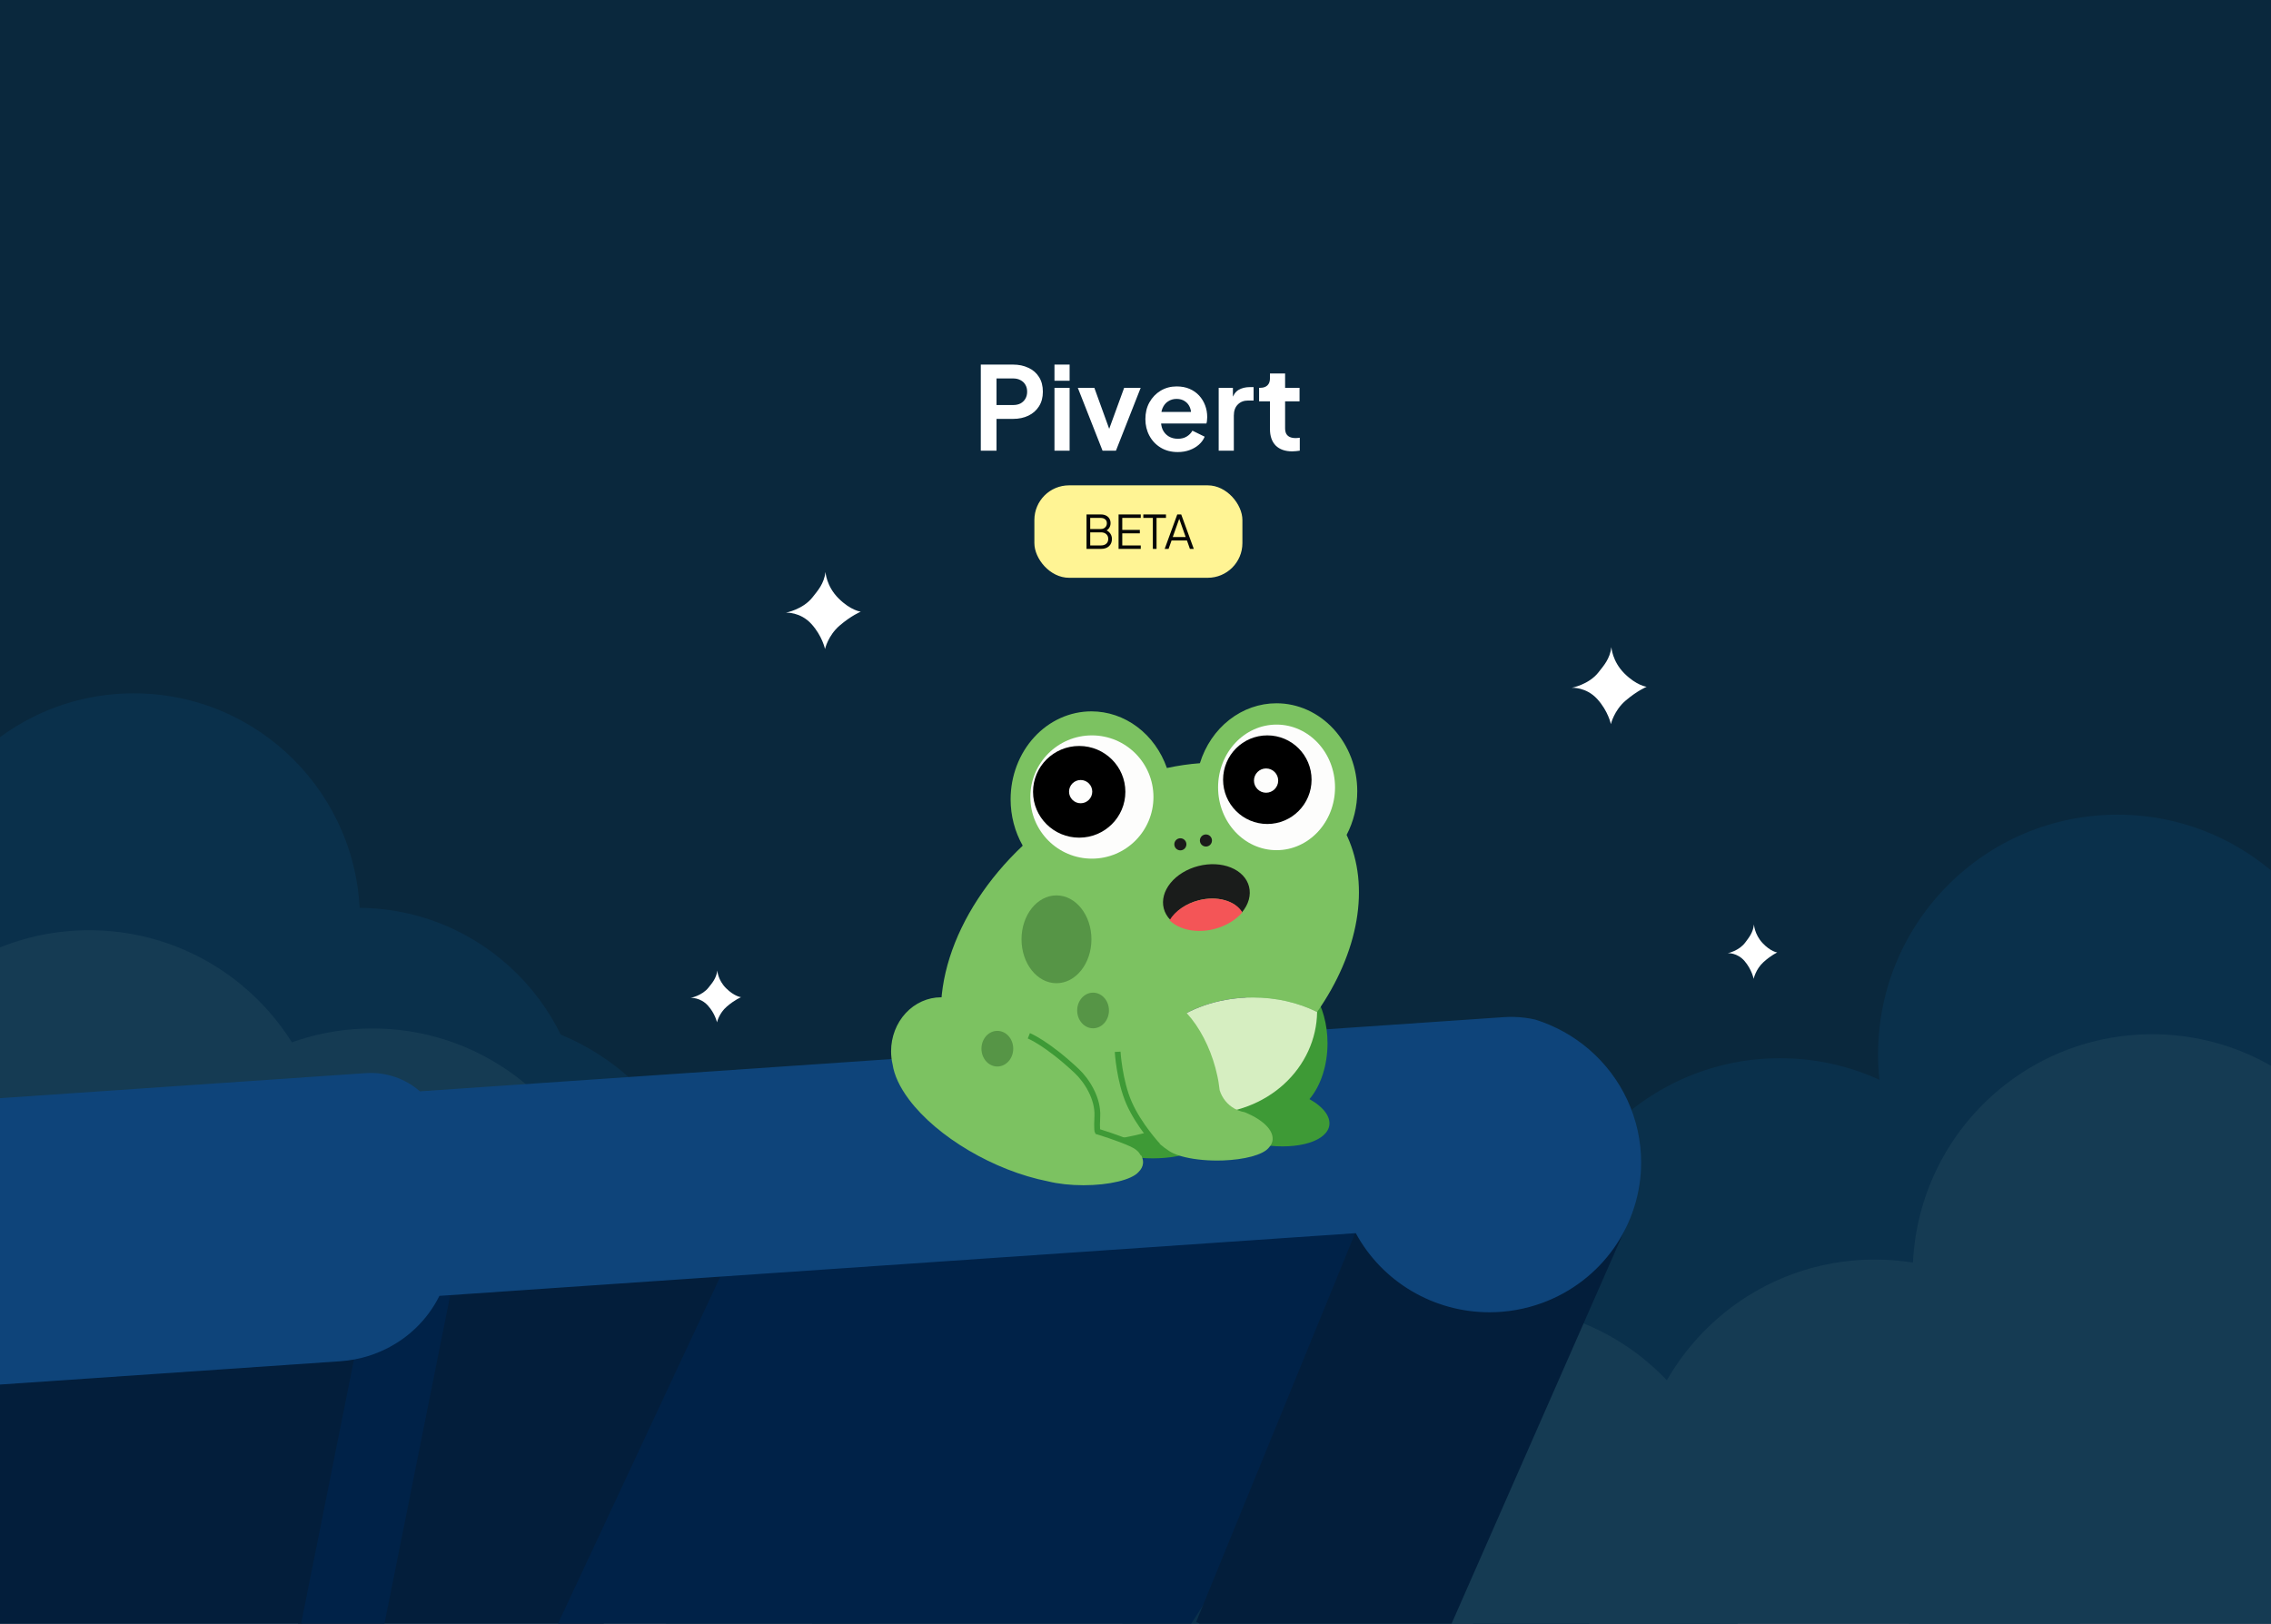 <svg width="393" height="281" viewBox="0 0 393 281" fill="none" xmlns="http://www.w3.org/2000/svg">
<rect x="0" y="0" width="393" height="281" fill="#808080" stroke="none"/>
<g clip-path="url(#clip0_127_114)">
<path d="M393 0H0V281H393V0Z" fill="#0A283D"/>
<path d="M124.131 167.969C123.956 169.351 123.234 170.132 122.616 170.919C121.504 172.336 119.518 172.706 119.518 172.706C119.518 172.706 121.188 172.595 122.486 174.019C123.764 175.421 124.074 176.943 124.074 176.943C124.074 176.943 124.425 175.371 125.782 174.206C127.139 173.041 128.24 172.59 128.24 172.59C128.24 172.59 127.076 172.462 125.648 171.037C124.216 169.608 124.131 167.969 124.131 167.969Z" fill="white"/>
<path d="M142.853 99C142.593 101.054 141.52 102.214 140.603 103.382C138.95 105.488 136 106.038 136 106.038C136 106.038 138.482 105.872 140.41 107.989C142.307 110.071 142.768 112.331 142.768 112.331C142.768 112.331 143.291 109.996 145.306 108.266C147.322 106.536 148.957 105.865 148.957 105.865C148.957 105.865 147.228 105.675 145.107 103.559C142.98 101.435 142.853 99 142.853 99Z" fill="white"/>
<path d="M278.853 112C278.593 114.054 277.52 115.214 276.603 116.382C274.95 118.488 272 119.038 272 119.038C272 119.038 274.482 118.872 276.41 120.989C278.307 123.071 278.768 125.331 278.768 125.331C278.768 125.331 279.291 122.996 281.306 121.266C283.322 119.536 284.957 118.865 284.957 118.865C284.957 118.865 283.228 118.675 281.107 116.559C278.98 114.435 278.853 112 278.853 112Z" fill="white"/>
<path d="M303.527 160C303.355 161.451 302.647 162.27 302.041 163.095C300.949 164.583 299 164.971 299 164.971C299 164.971 300.64 164.854 301.913 166.349C303.167 167.82 303.471 169.416 303.471 169.416C303.471 169.416 303.816 167.767 305.148 166.545C306.479 165.323 307.559 164.849 307.559 164.849C307.559 164.849 306.417 164.715 305.016 163.22C303.611 161.72 303.527 160 303.527 160Z" fill="white"/>
<path d="M23.145 198.409C44.764 198.409 62.289 180.856 62.289 159.204C62.289 137.552 44.764 120 23.145 120C1.526 120 -16 137.552 -16 159.204C-16 180.856 1.526 198.409 23.145 198.409Z" fill="#0A304B"/>
<path d="M61.879 235.531C83.498 235.531 101.024 217.979 101.024 196.327C101.024 174.675 83.498 157.122 61.879 157.122C40.26 157.122 22.734 174.675 22.734 196.327C22.734 217.979 40.26 235.531 61.879 235.531Z" fill="#0A304B"/>
<path d="M81.321 258.983C104.206 258.983 122.757 240.403 122.757 217.484C122.757 194.565 104.206 175.985 81.321 175.985C58.437 175.985 39.885 194.565 39.885 217.484C39.885 240.403 58.437 258.983 81.321 258.983Z" fill="#0A304B"/>
<path d="M132.861 284.887C155.745 284.887 174.297 266.307 174.297 243.387C174.297 220.468 155.745 201.888 132.861 201.888C109.976 201.888 91.425 220.468 91.425 243.387C91.425 266.307 109.976 284.887 132.861 284.887Z" fill="#0D334E"/>
<path d="M181.837 325.852C204.722 325.852 223.274 307.272 223.274 284.352C223.274 261.433 204.722 242.853 181.837 242.853C158.953 242.853 140.401 261.433 140.401 284.352C140.401 307.272 158.953 325.852 181.837 325.852Z" fill="#0D334E"/>
<path d="M234.642 313.143C257.527 313.143 276.078 294.563 276.078 271.644C276.078 248.724 257.527 230.144 234.642 230.144C211.758 230.144 193.206 248.724 193.206 271.644C193.206 294.563 211.758 313.143 234.642 313.143Z" fill="#0D334E"/>
<path d="M277.823 287.854C300.708 287.854 319.259 269.274 319.259 246.355C319.259 223.435 300.708 204.855 277.823 204.855C254.939 204.855 236.387 223.435 236.387 246.355C236.387 269.274 254.939 287.854 277.823 287.854Z" fill="#0A304B"/>
<path d="M366.436 223.999C389.321 223.999 407.872 205.419 407.872 182.499C407.872 159.58 389.321 141 366.436 141C343.552 141 325 159.58 325 182.499C325 205.419 343.552 223.999 366.436 223.999Z" fill="#0A304B"/>
<path d="M308.039 266.149C330.924 266.149 349.475 247.569 349.475 224.65C349.475 201.73 330.924 183.15 308.039 183.15C285.155 183.15 266.603 201.73 266.603 224.65C266.603 247.569 285.155 266.149 308.039 266.149Z" fill="#0A304B"/>
<path d="M393 250.606H-0V326.253H393V250.606Z" fill="#0A304B"/>
<path d="M85.826 202.944H28.494V270.151H85.826V202.944Z" fill="#0D334E"/>
<path d="M364.345 216.32H329.489V265.257H364.345V216.32Z" fill="#0A304B"/>
<path d="M322.438 217.914C322.296 219.044 321.706 219.682 321.201 220.325C320.292 221.483 318.669 221.786 318.669 221.786C318.669 221.786 320.034 221.694 321.095 222.858C322.138 224.004 322.392 225.247 322.392 225.247C322.392 225.247 322.679 223.963 323.788 223.011C324.897 222.059 325.796 221.69 325.796 221.69C325.796 221.69 324.845 221.586 323.679 220.421C322.508 219.253 322.438 217.914 322.438 217.914Z" fill="#0D334E"/>
<path d="M135.817 232.84C135.622 234.382 134.816 235.254 134.127 236.131C132.886 237.713 130.669 238.126 130.669 238.126C130.669 238.126 132.534 238.002 133.982 239.591C135.407 241.155 135.753 242.853 135.753 242.853C135.753 242.853 136.146 241.099 137.659 239.799C139.173 238.5 140.401 237.996 140.401 237.996C140.401 237.996 139.103 237.853 137.51 236.264C135.912 234.669 135.817 232.84 135.817 232.84Z" fill="#0D334E"/>
<path d="M372.436 261.999C395.321 261.999 413.872 243.419 413.872 220.499C413.872 197.58 395.321 179 372.436 179C349.552 179 331 197.58 331 220.499C331 243.419 349.552 261.999 372.436 261.999Z" fill="#153B53"/>
<path d="M324.436 300.999C347.321 300.999 365.872 282.419 365.872 259.499C365.872 236.58 347.321 218 324.436 218C301.552 218 283 236.58 283 259.499C283 282.419 301.552 300.999 324.436 300.999Z" fill="#153B53"/>
<path d="M370.436 311.999C393.321 311.999 411.872 293.419 411.872 270.499C411.872 247.58 393.321 229 370.436 229C347.552 229 329 247.58 329 270.499C329 293.419 347.552 311.999 370.436 311.999Z" fill="#153B53"/>
<path d="M258.436 308.999C281.321 308.999 299.872 290.419 299.872 267.499C299.872 244.58 281.321 226 258.436 226C235.552 226 217 244.58 217 267.499C217 290.419 235.552 308.999 258.436 308.999Z" fill="#153B53"/>
<path d="M15.436 243.999C38.321 243.999 56.872 225.419 56.872 202.499C56.872 179.58 38.321 161 15.436 161C-7.448 161 -26 179.58 -26 202.499C-26 225.419 -7.448 243.999 15.436 243.999Z" fill="#153B53"/>
<path d="M64.436 260.999C87.321 260.999 105.872 242.419 105.872 219.499C105.872 196.58 87.321 178 64.436 178C41.551 178 23 196.58 23 219.499C23 242.419 41.551 260.999 64.436 260.999Z" fill="#153B53"/>
<path d="M128 217L127.614 217.023L80.621 219.826C78.419 223.705 74.66 226.798 70.012 228.555L41 311.006L88.655 324L100.236 292.504L128 217Z" fill="#031E3B"/>
<path d="M79.595 198.785L79.051 198.9L12.72 212.872C10.23 217.224 5.398 221.173 -0.919 224.014L-28.549 312.273L41.329 313.726L52.593 279.893L79.595 198.785Z" fill="#031E3B"/>
<path d="M254 207L253.643 207.017L128.422 212.889L93 288.625L182.223 318L202.313 286.931L254 207Z" fill="#002248"/>
<path d="M282 210.938C279.557 211.909 276.973 212.406 274.367 212.406C270.397 212.406 266.501 211.252 263.094 209.067C259.688 206.882 256.899 203.748 255.026 200L239.527 201.149L207 280.709L243.294 299L282 210.938Z" fill="#031E3B"/>
<path d="M70.585 197.928H68.74L51.306 285.004L60.04 313.44L64.183 292.748L80.006 213.716C79.871 213.929 79.739 214.114 79.608 214.268C79.294 214.641 78.996 214.836 78.721 214.849L68.314 215.35L70.585 197.928Z" fill="#002248"/>
<path d="M262.029 176.007C261.419 175.99 260.808 176.003 260.199 176.045L248.749 176.829L235.43 177.74L233.351 177.882L156.112 183.17L137.451 184.447L72.663 188.882C71.4 187.77 69.917 186.918 68.305 186.377C66.693 185.836 64.984 185.617 63.282 185.733L-9 190.681L-8.935 191.57L-5.41 240L58.87 235.6C60.572 235.483 62.252 235.163 63.873 234.646C64.544 234.431 65.204 234.184 65.85 233.904C70.314 231.967 73.924 228.558 76.039 224.282L121.173 221.192L121.544 221.167L215.81 214.714L216.079 214.696L234.619 213.427C236.861 217.565 240.197 221.025 244.271 223.437C248.346 225.849 253.007 227.122 257.757 227.122C260.873 227.122 263.965 226.574 266.887 225.502C271.91 223.66 276.242 220.343 279.301 215.996C282.36 211.65 284 206.482 284 201.188C284 197.473 283.193 193.803 281.633 190.423C280.073 187.044 277.796 184.035 274.958 181.601C272.246 179.275 269.08 177.524 265.656 176.456C264.465 176.191 263.25 176.04 262.029 176.007Z" fill="#0E447A"/>
<path d="M221.679 168.345C219.544 168.345 217.496 169.633 215.987 171.924C214.477 174.215 213.629 177.323 213.629 180.563C213.629 183.204 214.193 185.773 215.235 187.886C213.517 188.017 212.011 188.381 210.866 188.943C209.721 189.504 208.976 190.243 208.703 191.088C208.285 192.383 209.003 193.839 210.7 195.136C212.396 196.433 214.932 197.465 217.75 198.004C220.567 198.543 223.435 198.545 225.723 198.011C228.011 197.476 229.532 196.449 229.95 195.154C230.207 194.357 230.037 193.492 229.454 192.634C228.871 191.775 227.893 190.949 226.605 190.227C227.577 189.085 228.364 187.62 228.906 185.945C229.447 184.27 229.729 182.429 229.729 180.563C229.729 177.323 228.881 174.215 227.371 171.924C225.861 169.633 223.814 168.345 221.679 168.345Z" fill="#3E9A36"/>
<path d="M199.475 200.483C205.273 200.483 209.973 198.499 209.973 196.052C209.973 193.604 205.273 191.62 199.475 191.62C193.678 191.62 188.978 193.604 188.978 196.052C188.978 198.499 193.678 200.483 199.475 200.483Z" fill="#3E9A36"/>
<path d="M220.895 121.719C217.967 121.719 215.113 122.72 212.736 124.581C210.358 126.442 208.577 129.069 207.644 132.092C205.768 132.231 203.859 132.509 201.934 132.924C200.925 130.04 199.136 127.558 196.803 125.806C194.469 124.055 191.703 123.118 188.869 123.118C187.033 123.118 185.215 123.511 183.519 124.277C181.822 125.042 180.281 126.164 178.983 127.578C177.685 128.992 176.655 130.671 175.952 132.518C175.249 134.366 174.888 136.346 174.888 138.346C174.888 141.179 175.614 143.957 176.983 146.365C170.946 152.069 166.523 158.847 164.342 165.735C162.161 172.622 162.334 179.27 164.836 184.731C167.408 190.344 172.303 194.407 178.789 196.31C185.276 198.212 193.003 197.853 200.813 195.285C202.946 194.584 205.065 193.725 207.145 192.717C203.657 192.46 200.311 191.327 197.465 189.44C197.27 188.625 197.172 187.798 197.172 186.97C197.172 183.169 199.241 179.522 202.924 176.834C206.607 174.146 211.603 172.635 216.811 172.635C220.78 172.635 224.655 173.513 227.927 175.152C227.927 175.152 227.927 175.152 227.928 175.153C231.488 170.059 233.827 164.623 234.738 159.325C235.65 154.028 235.107 149.03 233.156 144.772C233.116 144.683 233.074 144.595 233.032 144.506C234.241 142.205 234.876 139.599 234.876 136.947C234.876 134.948 234.515 132.967 233.812 131.12C233.109 129.272 232.08 127.593 230.781 126.179C229.483 124.765 227.942 123.644 226.245 122.878C224.549 122.113 222.731 121.719 220.895 121.719Z" fill="#7CC261"/>
<path d="M204.263 147.176C204.84 147.176 205.308 146.707 205.308 146.129C205.308 145.551 204.84 145.083 204.263 145.083C203.686 145.083 203.218 145.551 203.218 146.129C203.218 146.707 203.686 147.176 204.263 147.176Z" fill="#1B1A1B"/>
<path d="M208.688 146.516C209.265 146.516 209.733 146.047 209.733 145.469C209.733 144.891 209.265 144.423 208.688 144.423C208.111 144.423 207.643 144.891 207.643 145.469C207.643 146.047 208.111 146.516 208.688 146.516Z" fill="#1B1A1B"/>
<path d="M216.811 172.635C211.602 172.635 206.607 174.146 202.924 176.834C199.241 179.522 197.172 183.169 197.172 186.97C197.172 187.798 197.27 188.625 197.465 189.44C200.31 191.327 203.657 192.46 207.145 192.717C207.654 192.755 208.164 192.774 208.674 192.774C213.741 192.774 218.603 190.924 222.207 187.626C225.811 184.327 227.866 179.846 227.927 175.154C227.927 175.153 227.927 175.153 227.927 175.152C224.655 173.512 220.78 172.635 216.811 172.635Z" fill="#D6EEC1"/>
<path d="M188.955 148.612C194.838 148.612 199.607 143.836 199.607 137.944C199.607 132.052 194.838 127.276 188.955 127.276C183.072 127.276 178.303 132.052 178.303 137.944C178.303 143.836 183.072 148.612 188.955 148.612Z" fill="#FDFDFC"/>
<path d="M186.758 144.978C191.171 144.978 194.747 141.426 194.747 137.044C194.747 132.662 191.171 129.109 186.758 129.109C182.346 129.109 178.77 132.662 178.77 137.044C178.77 141.426 182.346 144.978 186.758 144.978Z" fill="black"/>
<path d="M187.008 139.023C188.118 139.023 189.017 138.122 189.017 137.011C189.017 135.901 188.118 135 187.008 135C185.899 135 185 135.901 185 137.011C185 138.122 185.899 139.023 187.008 139.023Z" fill="#FEFEFD"/>
<path d="M220.911 147.145C226.5 147.145 231.03 142.279 231.03 136.277C231.03 130.275 226.5 125.409 220.911 125.409C215.322 125.409 210.792 130.275 210.792 136.277C210.792 142.279 215.322 147.145 220.911 147.145Z" fill="#FDFDFC"/>
<path d="M219.313 142.611C223.542 142.611 226.969 139.178 226.969 134.943C226.969 130.709 223.542 127.276 219.313 127.276C215.085 127.276 211.657 130.709 211.657 134.943C211.657 139.178 215.085 142.611 219.313 142.611Z" fill="black"/>
<path d="M219.097 137.201C220.255 137.201 221.194 136.26 221.194 135.1C221.194 133.94 220.255 133 219.097 133C217.939 133 217 133.94 217 135.1C217 136.26 217.939 137.201 219.097 137.201Z" fill="#FDFDFC"/>
<path d="M207.383 149.885C205.426 150.385 203.694 151.438 202.57 152.814C201.446 154.189 201.02 155.773 201.388 157.218C201.578 157.966 201.974 158.653 202.553 159.236C203.001 158.453 203.684 157.732 204.541 157.135C205.398 156.538 206.406 156.084 207.476 155.81C208.998 155.422 210.569 155.42 211.923 155.805C213.277 156.19 214.332 156.938 214.908 157.924C215.486 157.235 215.894 156.485 216.107 155.716C216.32 154.948 216.334 154.176 216.149 153.448C215.782 152.003 214.652 150.816 213.008 150.148C211.364 149.48 209.34 149.385 207.383 149.885Z" fill="#1A1C1B"/>
<path d="M214.987 157.905C214.405 156.921 213.334 156.177 211.956 155.798C210.579 155.419 208.979 155.428 207.426 155.825C206.335 156.103 205.307 156.563 204.431 157.165C203.555 157.766 202.856 158.491 202.396 159.278C203.228 160.101 204.404 160.683 205.777 160.952C207.151 161.22 208.664 161.164 210.13 160.79C212.091 160.289 213.834 159.254 214.987 157.905Z" fill="#F45557"/>
<path d="M182.824 170.169C186.165 170.169 188.873 166.766 188.873 162.569C188.873 158.371 186.165 154.969 182.824 154.969C179.483 154.969 176.775 158.371 176.775 162.569C176.775 166.766 179.483 170.169 182.824 170.169Z" fill="#569546"/>
<path d="M189.157 177.971C190.676 177.971 191.907 176.591 191.907 174.887C191.907 173.184 190.676 171.803 189.157 171.803C187.639 171.803 186.408 173.184 186.408 174.887C186.408 176.591 187.639 177.971 189.157 177.971Z" fill="#569546"/>
<path d="M162.861 172.606C160.565 172.606 158.363 173.589 156.739 175.339C155.116 177.089 154.204 179.463 154.204 181.938C154.204 182.71 154.293 183.48 154.468 184.228C154.736 186.047 155.657 188.096 157.286 190.275C162.166 196.798 172.073 202.636 181.359 204.461C183.106 204.897 185.269 205.134 187.498 205.134C191.956 205.134 195.863 204.194 197.033 202.839C197.486 202.392 197.745 201.892 197.799 201.362C197.88 200.561 197.49 199.716 196.668 198.913C195.217 197.496 192.552 196.336 189.463 195.776C189.465 195.765 189.466 195.755 189.468 195.745C190.432 190.329 186.097 183.52 179.682 180.374C179.461 180.269 179.239 180.166 179.016 180.065C176.09 178.732 173.116 177.739 170.284 177.135C169.515 175.753 168.427 174.61 167.126 173.817C165.825 173.023 164.356 172.606 162.861 172.606Z" fill="#7CC261"/>
<path d="M199.586 172.194C198.52 172.19 197.541 172.549 196.705 173.25C195.869 173.95 195.193 174.98 194.714 176.279C194.236 177.578 193.965 179.122 193.917 180.822C193.87 182.522 194.046 184.345 194.435 186.186C195.022 188.923 196.059 191.599 197.418 193.883C198.777 196.166 200.399 197.959 202.084 199.039C202.084 199.039 202.085 199.039 202.084 199.039C202.242 199.162 202.427 199.282 202.637 199.398C202.643 199.401 202.649 199.404 202.654 199.407C202.765 199.467 202.875 199.524 202.985 199.577C203.42 199.783 203.935 199.971 204.519 200.136C206.202 200.604 208.369 200.863 210.612 200.863C210.971 200.863 211.329 200.856 211.685 200.843C213.492 200.775 215.196 200.54 216.581 200.168C217.966 199.795 218.971 199.301 219.469 198.748C219.485 198.731 219.5 198.715 219.516 198.699C219.765 198.442 219.953 198.168 220.078 197.881C220.438 196.993 220.185 196.01 219.35 195.052C218.514 194.094 217.133 193.203 215.375 192.489C215.202 192.46 215.031 192.422 214.861 192.376C214.439 192.262 214.032 192.096 213.649 191.883C212.417 191.199 211.493 190.059 211.068 188.701C211.015 188.216 210.947 187.728 210.863 187.237C210.847 187.142 210.83 187.048 210.813 186.953C210.77 186.719 210.724 186.484 210.674 186.25C209.887 182.531 208.276 178.96 206.197 176.325C204.117 173.689 201.739 172.203 199.586 172.194Z" fill="#7CC261"/>
<path d="M193.413 182.039C193.413 182.039 193.696 187.036 195.39 190.902C197.085 194.768 200.333 198.257 200.333 198.257" stroke="#3E9A36"/>
<path d="M178.044 179.268C178.044 179.268 181.153 180.514 186.3 185.336C188.076 187 190.051 190.112 189.895 193.204C189.774 195.587 189.93 195.839 189.93 195.839C189.93 195.839 193.567 196.927 195.873 197.996C197.706 198.845 197.845 199.854 197.845 199.854" stroke="#3E9A36"/>
<path d="M172.592 184.584C174.11 184.584 175.341 183.203 175.341 181.5C175.341 179.797 174.11 178.416 172.592 178.416C171.073 178.416 169.842 179.797 169.842 181.5C169.842 183.203 171.073 184.584 172.592 184.584Z" fill="#569546"/>
<path d="M169.729 78V63.1H175.289C176.302 63.1 177.196 63.287 177.969 63.66C178.756 64.02 179.369 64.553 179.809 65.26C180.249 65.953 180.469 66.8 180.469 67.8C180.469 68.787 180.242 69.633 179.789 70.34C179.349 71.033 178.742 71.567 177.969 71.94C177.196 72.313 176.302 72.5 175.289 72.5H172.449V78H169.729ZM172.449 70.1H175.329C175.822 70.1 176.249 70.007 176.609 69.82C176.969 69.62 177.249 69.347 177.449 69C177.649 68.653 177.749 68.253 177.749 67.8C177.749 67.333 177.649 66.933 177.449 66.6C177.249 66.253 176.969 65.987 176.609 65.8C176.249 65.6 175.822 65.5 175.329 65.5H172.449V70.1ZM182.478 78V67.12H185.098V78H182.478ZM182.478 65.9V63.1H185.098V65.9H182.478ZM190.797 78L186.517 67.12H189.377L192.477 75.68H191.417L194.537 67.12H197.397L193.117 78H190.797ZM203.81 78.24C202.69 78.24 201.71 77.987 200.87 77.48C200.03 76.973 199.376 76.287 198.91 75.42C198.443 74.553 198.21 73.593 198.21 72.54C198.21 71.447 198.443 70.48 198.91 69.64C199.39 68.787 200.036 68.113 200.85 67.62C201.676 67.127 202.596 66.88 203.61 66.88C204.463 66.88 205.21 67.02 205.85 67.3C206.503 67.58 207.056 67.967 207.51 68.46C207.963 68.953 208.31 69.52 208.55 70.16C208.79 70.787 208.91 71.467 208.91 72.2C208.91 72.387 208.896 72.58 208.87 72.78C208.856 72.98 208.823 73.153 208.77 73.3H200.37V71.3H207.29L206.05 72.24C206.17 71.627 206.136 71.08 205.95 70.6C205.776 70.12 205.483 69.74 205.07 69.46C204.67 69.18 204.183 69.04 203.61 69.04C203.063 69.04 202.576 69.18 202.15 69.46C201.723 69.727 201.396 70.127 201.17 70.66C200.956 71.18 200.876 71.813 200.93 72.56C200.876 73.227 200.963 73.82 201.19 74.34C201.43 74.847 201.776 75.24 202.23 75.52C202.696 75.8 203.23 75.94 203.83 75.94C204.43 75.94 204.936 75.813 205.35 75.56C205.776 75.307 206.11 74.967 206.35 74.54L208.47 75.58C208.256 76.1 207.923 76.56 207.47 76.96C207.016 77.36 206.476 77.673 205.85 77.9C205.236 78.127 204.556 78.24 203.81 78.24ZM210.896 78V67.12H213.356V69.54L213.156 69.18C213.409 68.367 213.802 67.8 214.336 67.48C214.882 67.16 215.536 67 216.296 67H216.936V69.32H215.996C215.249 69.32 214.649 69.553 214.196 70.02C213.742 70.473 213.516 71.113 213.516 71.94V78H210.896ZM223.629 78.12C222.403 78.12 221.449 77.787 220.769 77.12C220.103 76.44 219.769 75.487 219.769 74.26V69.46H217.889V67.12H218.089C218.623 67.12 219.036 66.98 219.329 66.7C219.623 66.42 219.769 66.013 219.769 65.48V64.64H222.389V67.12H224.889V69.46H222.389V74.12C222.389 74.48 222.449 74.787 222.569 75.04C222.703 75.293 222.903 75.487 223.169 75.62C223.449 75.753 223.803 75.82 224.229 75.82C224.323 75.82 224.429 75.813 224.549 75.8C224.683 75.787 224.809 75.773 224.929 75.76V78C224.743 78.027 224.529 78.053 224.289 78.08C224.049 78.107 223.829 78.12 223.629 78.12Z" fill="white"/>
<rect x="179" y="84" width="36" height="16" rx="6" fill="#FFF494"/>
<path d="M188.024 95V89.04H190.528C190.864 89.04 191.155 89.104 191.4 89.232C191.651 89.355 191.843 89.528 191.976 89.752C192.115 89.976 192.184 90.237 192.184 90.536C192.184 90.845 192.107 91.12 191.952 91.36C191.803 91.595 191.587 91.773 191.304 91.896L191.296 91.704C191.531 91.789 191.731 91.909 191.896 92.064C192.067 92.219 192.198 92.4 192.288 92.608C192.379 92.811 192.424 93.029 192.424 93.264C192.424 93.797 192.254 94.221 191.912 94.536C191.576 94.845 191.118 95 190.536 95H188.024ZM188.664 94.4H190.536C190.915 94.4 191.216 94.301 191.44 94.104C191.67 93.901 191.784 93.624 191.784 93.272C191.784 92.925 191.67 92.651 191.44 92.448C191.216 92.24 190.915 92.136 190.536 92.136H188.664V94.4ZM188.664 91.56H190.48C190.8 91.56 191.056 91.467 191.248 91.28C191.446 91.093 191.544 90.853 191.544 90.56C191.544 90.261 191.446 90.035 191.248 89.88C191.056 89.72 190.8 89.64 190.48 89.64H188.664V91.56ZM193.571 95V89.04H197.411V89.64H194.211V91.712H197.251V92.312H194.211V94.4H197.411V95H193.571ZM199.502 95V89.64H197.854V89.04H201.774V89.64H200.142V95H199.502ZM201.549 95L203.725 89.04H204.413L206.589 95H205.917L205.405 93.544H202.741L202.221 95H201.549ZM202.949 92.944H205.181L203.973 89.52H204.165L202.949 92.944Z" fill="#060606"/>
</g>
<defs>
<clipPath id="clip0_127_114">
<rect width="393" height="281" fill="white"/>
</clipPath>
</defs>
</svg>
